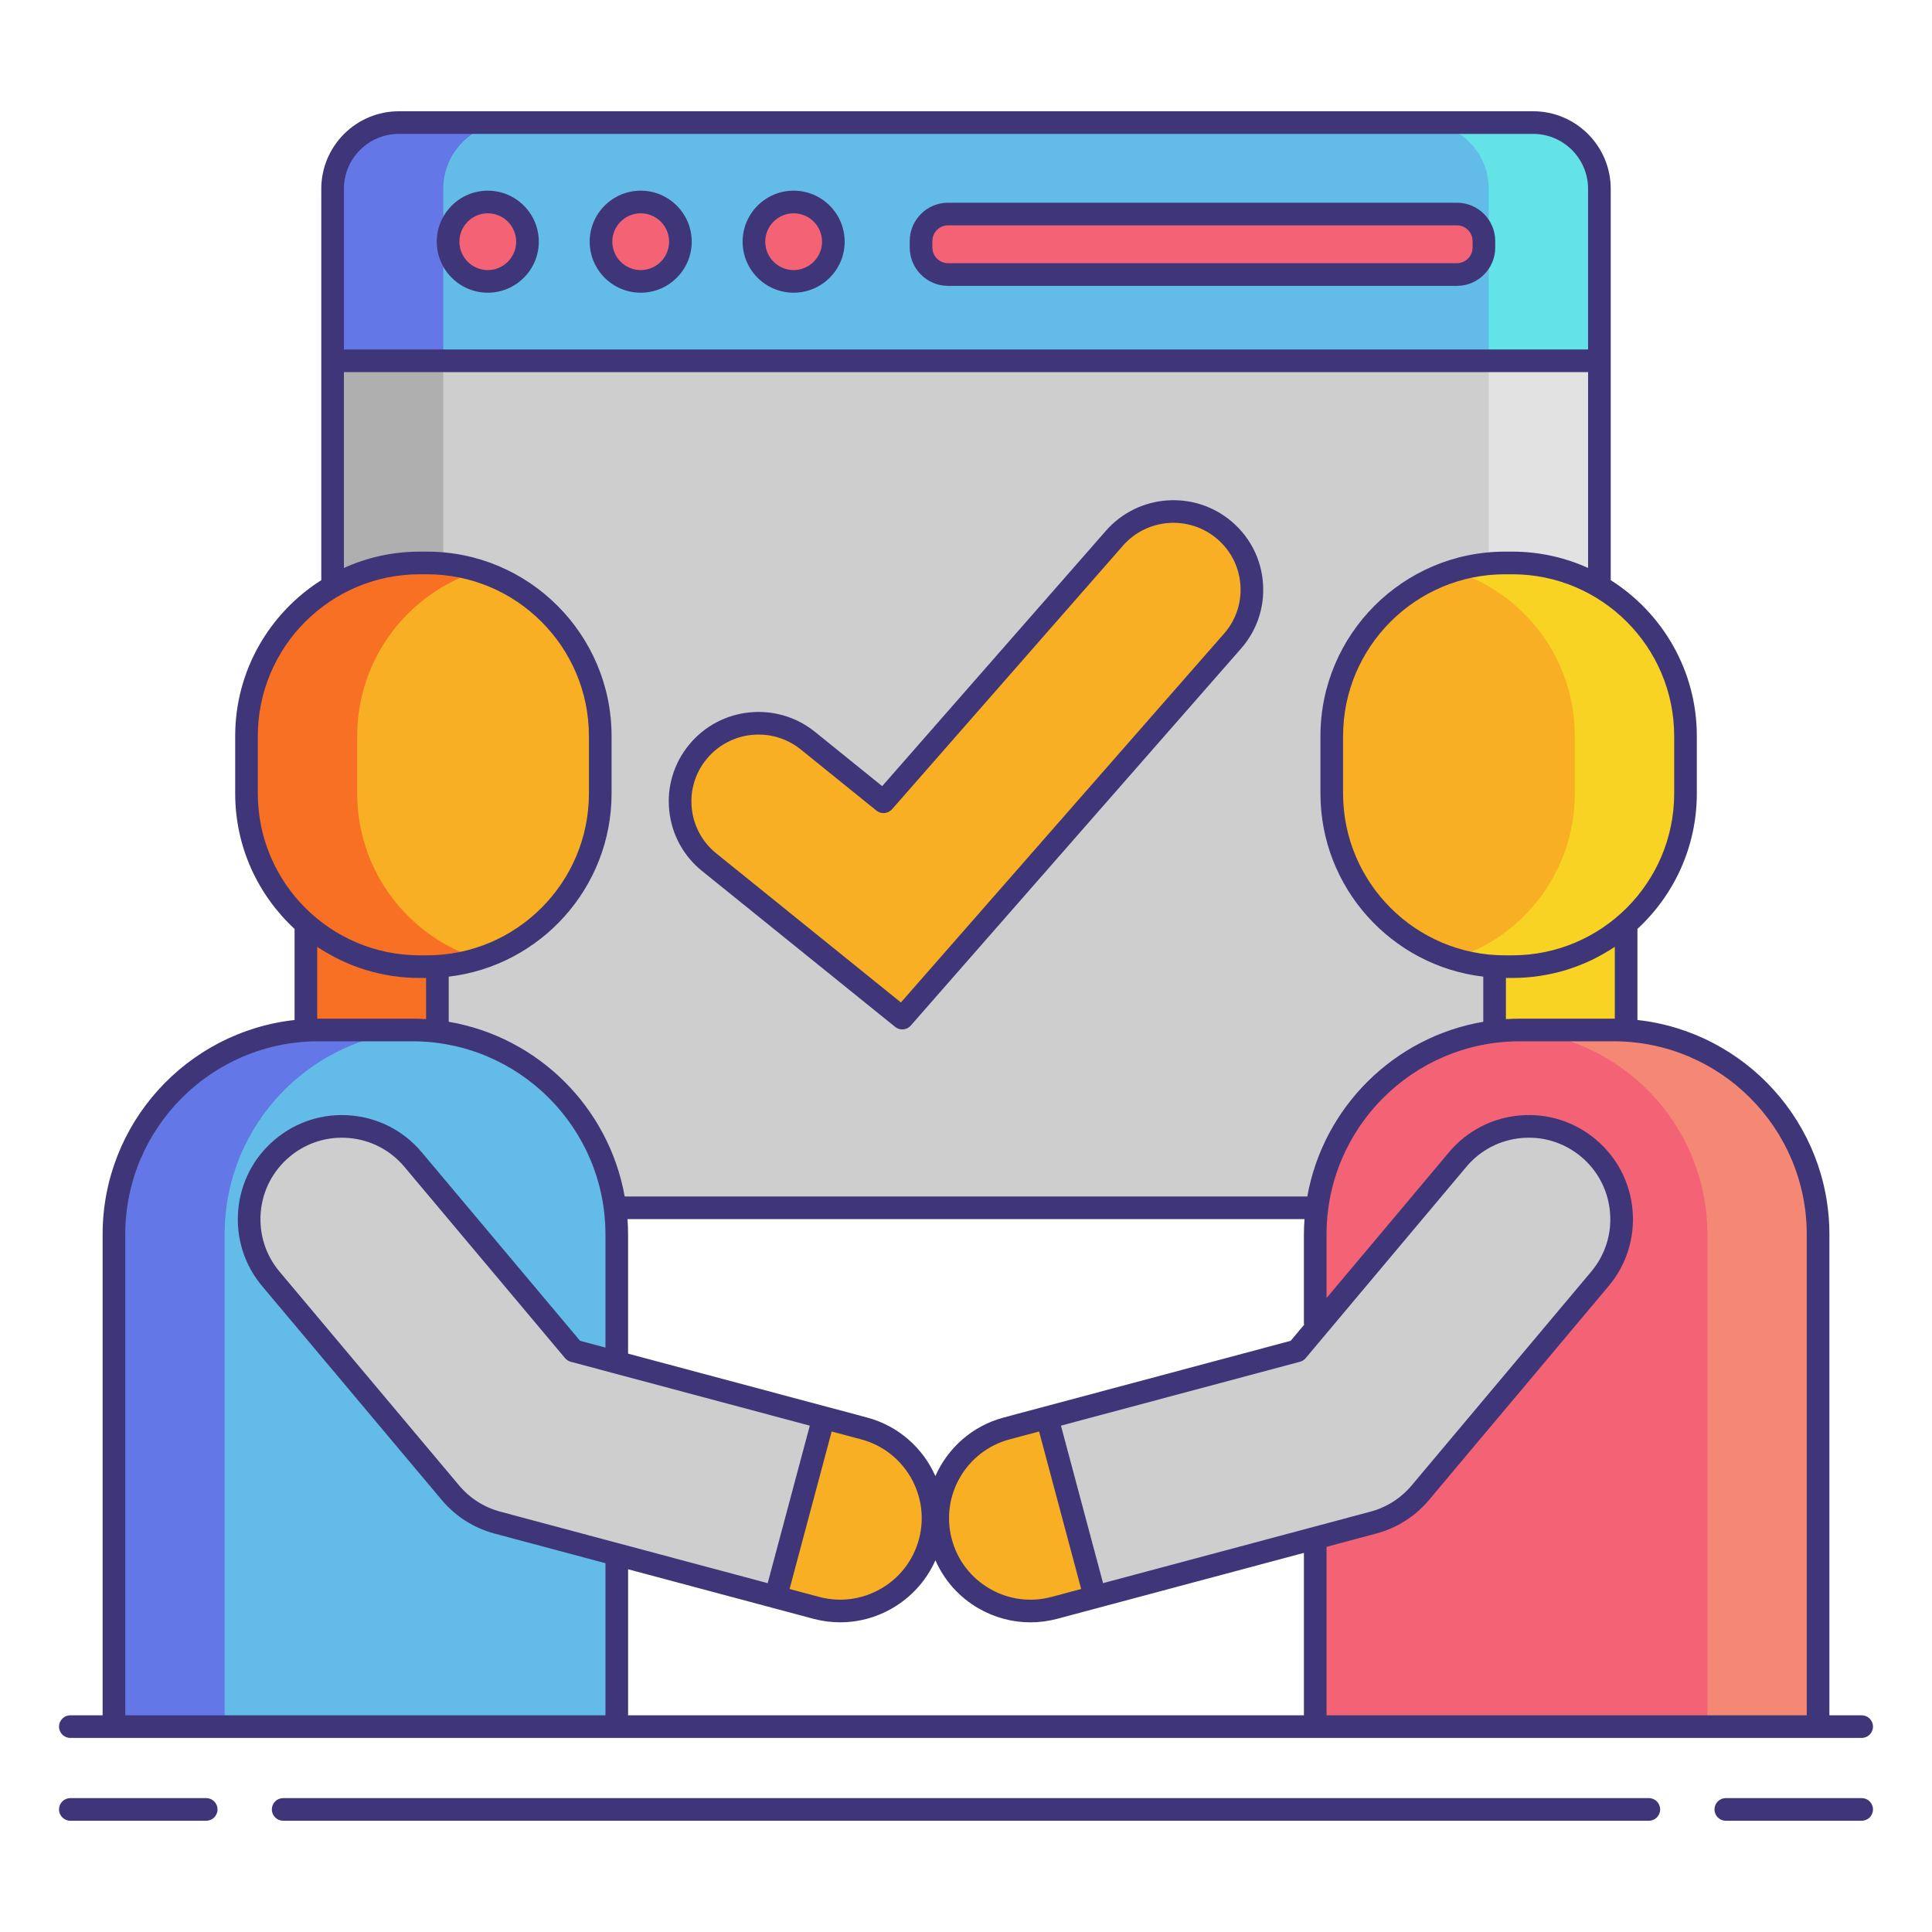<?xml version="1.0" encoding="utf-8"?>
<!-- Generator: Adobe Illustrator 24.0.0, SVG Export Plug-In . SVG Version: 6.00 Build 0)  -->
<svg version="1.1" id="Layer_1" xmlns="http://www.w3.org/2000/svg" xmlns:xlink="http://www.w3.org/1999/xlink" x="0px" y="0px"
	 viewBox="0 0 256 256" enable-background="new 0 0 256 256" xml:space="preserve">
<g>
	<path fill="#CECECE" d="M44.071,151.262c0,4.849,3.931,8.78,8.78,8.78h150.299c4.849,0,8.78-3.931,8.78-8.78V47.808H44.071V151.262
		z"/>
	<g>
		<path fill="#AFAFAF" d="M58.737,151.262V47.808H44.071v103.454c0,4.849,3.931,8.78,8.78,8.78h14.667
			C62.668,160.042,58.737,156.111,58.737,151.262z"/>
	</g>
	<g>
		<path fill="#E2E2E2" d="M197.263,151.262V47.808h14.667v103.454c0,4.849-3.931,8.78-8.78,8.78h-14.667
			C193.332,160.042,197.263,156.111,197.263,151.262z"/>
	</g>
	<path fill="#63BCE7" d="M203.149,16.242H52.851c-4.849,0-8.78,3.931-8.78,8.78v22.786h167.859V25.022
		C211.929,20.173,207.998,16.242,203.149,16.242z"/>
	<g>
		<path fill="#6377E7" d="M67.517,16.242H52.851c-4.849,0-8.78,3.931-8.78,8.78v22.786h14.667V25.022
			C58.737,20.173,62.668,16.242,67.517,16.242z"/>
	</g>
	<g>
		<path fill="#63E2E7" d="M188.483,16.242h14.667c4.849,0,8.78,3.931,8.78,8.78v22.786h-14.667V25.022
			C197.263,20.173,193.332,16.242,188.483,16.242z"/>
	</g>
	<g>
		<circle fill="#F46275" cx="64.634" cy="32.025" r="5.261"/>
		<circle fill="#F46275" cx="84.898" cy="32.025" r="5.261"/>
		<circle fill="#F46275" cx="105.161" cy="32.025" r="5.261"/>
	</g>
	<path fill="#F46275" d="M193.045,36.378h-67.42c-1.97,0-3.583-1.612-3.583-3.583v-0.852c0-1.97,1.612-3.583,3.583-3.583h67.42
		c1.97,0,3.583,1.612,3.583,3.583v0.852C196.627,34.766,195.015,36.378,193.045,36.378z"/>
	<g>
		<path fill="#F87023" d="M50.875,145.003h-3.259c-3.912,0-7.083-3.171-7.083-7.083v-18.84c0-3.912,3.171-7.083,7.083-7.083h3.259
			c3.912,0,7.083,3.171,7.083,7.083v18.84C57.958,141.832,54.787,145.003,50.875,145.003z"/>
		<path fill="#F8AF23" d="M56.592,128.085h-0.986c-12.671,0-22.944-10.272-22.944-22.944v-7.603
			c0-12.671,10.272-22.944,22.944-22.944h0.986c12.671,0,22.944,10.272,22.944,22.944v7.603
			C79.536,117.813,69.263,128.085,56.592,128.085z"/>
		<g>
			<path fill="#F87023" d="M47.329,105.142v-7.604c0-10.289,6.773-18.996,16.104-21.906c-2.161-0.674-4.458-1.037-6.84-1.037h-0.986
				c-12.671,0-22.944,10.272-22.944,22.943v7.604c0,12.671,10.272,22.943,22.944,22.943h0.986c2.382,0,4.68-0.363,6.84-1.038
				C54.102,124.137,47.329,115.43,47.329,105.142z"/>
		</g>
		<path fill="#63BCE7" d="M81.725,228.785H15.097v-65.224c0-14.958,12.126-27.083,27.083-27.083h12.462
			c14.958,0,27.083,12.126,27.083,27.083V228.785z"/>
		<g>
			<path fill="#6377E7" d="M55.744,136.505c-0.366-0.015-0.733-0.028-1.102-0.028H42.18c-14.958,0-27.083,12.125-27.083,27.083
				v65.224h14.667v-65.224C29.763,148.973,41.299,137.084,55.744,136.505z"/>
		</g>
		<path fill="#F8D323" d="M205.125,145.003h3.259c3.912,0,7.083-3.171,7.083-7.083v-18.84c0-3.912-3.171-7.083-7.083-7.083h-3.259
			c-3.912,0-7.083,3.171-7.083,7.083v18.84C198.042,141.832,201.213,145.003,205.125,145.003z"/>
		<path fill="#F8AF23" d="M199.408,128.085h0.986c12.671,0,22.944-10.272,22.944-22.944v-7.603
			c0-12.671-10.272-22.944-22.944-22.944h-0.986c-12.671,0-22.944,10.272-22.944,22.944v7.603
			C176.464,117.813,186.737,128.085,199.408,128.085z"/>
		<g>
			<path fill="#F8D323" d="M200.394,74.595h-0.986c-2.382,0-4.68,0.363-6.84,1.037c9.331,2.911,16.103,11.617,16.103,21.906v7.604
				c0,10.289-6.773,18.996-16.103,21.906c2.161,0.674,4.458,1.038,6.84,1.038h0.986c12.671,0,22.943-10.272,22.943-22.943v-7.604
				C223.338,84.867,213.066,74.595,200.394,74.595z"/>
		</g>
		<path fill="#F46275" d="M174.275,228.785h66.629v-65.224c0-14.958-12.126-27.083-27.083-27.083h-12.462
			c-14.958,0-27.083,12.126-27.083,27.083V228.785z"/>
		<g>
			<path fill="#F48875" d="M213.82,136.477h-12.462c-0.37,0-0.736,0.013-1.102,0.028c14.446,0.579,25.981,12.468,25.981,27.056
				v65.224h14.667v-65.224C240.903,148.603,228.778,136.477,213.82,136.477z"/>
		</g>
		<g>
			<path fill="#CECECE" d="M108.155,213.046L65.92,201.757c-2.439-0.652-4.619-2.039-6.243-3.973l-23.785-28.321
				c-4.369-5.202-3.694-12.961,1.509-17.33c5.201-4.369,12.962-3.693,17.33,1.509l21.29,25.35l38.487,10.287
				c6.563,1.754,10.461,8.497,8.707,15.06C121.46,210.902,114.717,214.8,108.155,213.046z"/>
			<g>
				<path fill="#F8AF23" d="M114.507,189.279l-5.369-1.435l-6.353,23.767l5.369,1.435c6.563,1.754,13.306-2.144,15.06-8.707
					C124.969,197.776,121.07,191.033,114.507,189.279z"/>
			</g>
		</g>
		<g>
			<path fill="#CECECE" d="M139.729,213.046l42.235-11.289c2.439-0.652,4.619-2.039,6.243-3.973l23.785-28.321
				c4.369-5.202,3.694-12.961-1.509-17.33c-5.201-4.369-12.962-3.693-17.33,1.509l-21.29,25.35l-38.487,10.287
				c-6.563,1.754-10.461,8.497-8.707,15.06S133.166,214.8,139.729,213.046z"/>
			<g>
				<path fill="#F8AF23" d="M133.376,189.279l5.369-1.435l6.353,23.767l-5.369,1.435c-6.563,1.754-13.306-2.144-15.06-8.707
					C122.915,197.776,126.813,191.033,133.376,189.279z"/>
			</g>
		</g>
	</g>
	<g>
		<path fill="#F8AF23" d="M147.666,71.319l-30.592,34.922l-10.026-8.1c-4.465-3.604-11.006-2.916-14.613,1.533
			c-3.613,4.441-2.928,10.964,1.529,14.568l25.591,20.662l43.765-49.954c3.776-4.308,3.331-10.854-0.993-14.617
			C158.01,66.573,151.436,67.011,147.666,71.319z"/>
		<g>
			<path fill="#3F3679" d="M64.634,25.264c-3.728,0-6.761,3.033-6.761,6.761s3.033,6.761,6.761,6.761s6.761-3.033,6.761-6.761
				S68.361,25.264,64.634,25.264z M64.634,35.786c-2.073,0-3.761-1.688-3.761-3.761s1.688-3.761,3.761-3.761
				s3.761,1.687,3.761,3.761S66.707,35.786,64.634,35.786z"/>
			<path fill="#3F3679" d="M84.897,25.264c-3.728,0-6.761,3.033-6.761,6.761s3.033,6.761,6.761,6.761s6.761-3.033,6.761-6.761
				S88.625,25.264,84.897,25.264z M84.897,35.786c-2.073,0-3.761-1.688-3.761-3.761s1.688-3.761,3.761-3.761
				s3.761,1.687,3.761,3.761S86.971,35.786,84.897,35.786z"/>
			<path fill="#3F3679" d="M105.161,25.264c-3.728,0-6.761,3.033-6.761,6.761s3.033,6.761,6.761,6.761
				c3.729,0,6.762-3.033,6.762-6.761S108.89,25.264,105.161,25.264z M105.161,35.786c-2.073,0-3.761-1.688-3.761-3.761
				s1.688-3.761,3.761-3.761c2.074,0,3.762,1.687,3.762,3.761S107.235,35.786,105.161,35.786z"/>
			<path fill="#3F3679" d="M193.045,26.861h-67.42c-2.803,0-5.083,2.28-5.083,5.083v0.852c0,2.803,2.28,5.083,5.083,5.083h67.42
				c2.802,0,5.082-2.28,5.082-5.083v-0.852C198.127,29.141,195.847,26.861,193.045,26.861z M195.127,32.795
				c0,1.148-0.934,2.083-2.082,2.083h-67.42c-1.148,0-2.083-0.934-2.083-2.083v-0.852c0-1.148,0.935-2.083,2.083-2.083h67.42
				c1.148,0,2.082,0.934,2.082,2.083V32.795z"/>
			<path fill="#3F3679" d="M27.323,238.258H9.32c-0.828,0-1.5,0.671-1.5,1.5s0.672,1.5,1.5,1.5h18.003c0.828,0,1.5-0.671,1.5-1.5
				S28.151,238.258,27.323,238.258z"/>
			<path fill="#3F3679" d="M246.68,238.258h-18.003c-0.828,0-1.5,0.671-1.5,1.5s0.672,1.5,1.5,1.5h18.003c0.828,0,1.5-0.671,1.5-1.5
				S247.508,238.258,246.68,238.258z"/>
			<path fill="#3F3679" d="M218.479,238.258H37.521c-0.828,0-1.5,0.671-1.5,1.5s0.672,1.5,1.5,1.5h180.959
				c0.828,0,1.5-0.671,1.5-1.5S219.308,238.258,218.479,238.258z"/>
			<path fill="#3F3679" d="M9.32,230.285H246.68c0.828,0,1.5-0.671,1.5-1.5s-0.672-1.5-1.5-1.5h-4.276v-63.725
				c0-14.697-11.151-26.834-25.436-28.406v-12.067c4.835-4.469,7.87-10.859,7.87-17.946v-7.603c0-8.688-4.56-16.327-11.408-20.663
				V47.808V25.022c0-5.668-4.611-10.28-10.28-10.28H52.851c-5.669,0-10.28,4.611-10.28,10.28v22.786v29.068
				c-6.848,4.336-11.408,11.974-11.408,20.663v7.603c0,7.088,3.035,13.477,7.87,17.946v12.067
				c-14.285,1.572-25.436,13.709-25.436,28.406v63.725H9.32c-0.828,0-1.5,0.671-1.5,1.5S8.492,230.285,9.32,230.285z
				 M239.403,163.561v63.724h-63.629v-22.321l6.577-1.758c2.75-0.735,5.173-2.276,7.004-4.457l23.785-28.321
				c2.371-2.823,3.501-6.4,3.181-10.073c-0.319-3.672-2.051-7-4.873-9.371c-2.823-2.371-6.395-3.501-10.073-3.181
				c-3.673,0.32-7.001,2.051-9.37,4.873l-16.23,19.325v-8.441c0-14.106,11.477-25.583,25.584-25.583h12.462
				C227.927,137.978,239.403,149.454,239.403,163.561z M146.159,209.774l-5.578-20.868l31.668-8.465
				c0.297-0.08,0.563-0.249,0.761-0.484l21.291-25.351c1.854-2.209,4.459-3.563,7.334-3.813c0.32-0.028,0.639-0.042,0.956-0.042
				c2.534,0,4.964,0.881,6.927,2.53c2.209,1.855,3.563,4.46,3.814,7.334c0.25,2.875-0.634,5.674-2.489,7.883l-23.785,28.321
				c-1.434,1.707-3.329,2.913-5.482,3.488L146.159,209.774z M123.942,195.587c-1.635-3.688-4.855-6.637-9.046-7.757l-5.369-1.435
				c-0.001,0-0.001,0-0.002-0.001s-0.001,0-0.002,0l-26.298-7.029v-15.805c0-0.679-0.032-1.351-0.079-2.019h89.707
				c-0.047,0.668-0.079,1.339-0.079,2.019v11.762c0,0.077,0.011,0.15,0.023,0.224l-1.779,2.119l-32.656,8.729
				c-0.001,0-0.003,0-0.004,0.001s-0.002,0.001-0.004,0.001l-5.365,1.434C128.797,188.95,125.577,191.899,123.942,195.587z
				 M66.308,200.308c-2.153-0.575-4.049-1.781-5.482-3.488L37.04,168.499c-1.855-2.209-2.739-5.009-2.489-7.883
				s1.604-5.479,3.814-7.334c1.963-1.649,4.393-2.53,6.927-2.53c0.317,0,0.636,0.014,0.956,0.042
				c2.874,0.25,5.479,1.605,7.334,3.814l21.29,25.351c0.198,0.236,0.464,0.405,0.761,0.484l31.668,8.464l-5.578,20.868
				L66.308,200.308z M110.199,189.681l3.921,1.048c5.754,1.538,9.184,7.469,7.646,13.223s-7.471,9.184-13.224,7.645l-3.92-1.048
				L110.199,189.681z M133.764,190.729l3.92-1.048l5.578,20.868l-3.92,1.048c-2.787,0.745-5.697,0.36-8.194-1.083
				c-2.498-1.444-4.283-3.774-5.028-6.562C124.58,198.198,128.01,192.266,133.764,190.729z M213.968,134.981
				c-0.049,0-0.098-0.004-0.147-0.004h-12.462c-0.611,0-1.215,0.026-1.816,0.064v-5.456h0.853c5.019,0,9.688-1.522,13.573-4.126
				V134.981z M221.838,97.539v7.603c0,11.824-9.619,21.443-21.443,21.443h-0.986c-11.824,0-21.444-9.62-21.444-21.443v-7.603
				c0-11.824,9.62-21.444,21.444-21.444h0.986C212.219,76.095,221.838,85.714,221.838,97.539z M45.57,25.022
				c0-4.014,3.266-7.28,7.28-7.28h150.299c4.015,0,7.28,3.266,7.28,7.28v21.286H45.57V25.022z M45.57,49.308H210.43v25.95
				c-3.064-1.386-6.459-2.164-10.035-2.164h-0.986c-13.479,0-24.444,10.965-24.444,24.444v7.603c0,12.508,9.446,22.846,21.578,24.27
				v5.98c-11.84,2.018-21.216,11.339-23.317,23.151H82.775c-2.102-11.812-11.477-21.132-23.317-23.151v-5.98
				c12.132-1.424,21.578-11.762,21.578-24.27v-7.603c0-13.479-10.966-24.444-24.444-24.444h-0.986
				c-3.576,0-6.971,0.778-10.035,2.164V49.308z M34.162,105.142v-7.603c0-11.824,9.619-21.444,21.443-21.444h0.986
				c11.824,0,21.444,9.62,21.444,21.444v7.603c0,11.824-9.62,21.443-21.444,21.443h-0.986
				C43.781,126.585,34.162,116.965,34.162,105.142z M42.032,125.459c3.885,2.604,8.554,4.126,13.573,4.126h0.853v5.456
				c-0.601-0.038-1.206-0.064-1.816-0.064H42.18c-0.049,0-0.098,0.003-0.147,0.004V125.459z M16.597,163.561
				c0-14.106,11.477-25.583,25.583-25.583h12.462c14.107,0,25.584,11.477,25.584,25.583v15.003l-3.36-0.898l-20.986-24.988
				c-2.37-2.822-5.698-4.553-9.371-4.873c-3.667-0.321-7.249,0.811-10.072,3.18c-2.823,2.371-4.554,5.699-4.873,9.372
				c-0.32,3.672,0.81,7.25,3.181,10.073l23.785,28.321c1.831,2.181,4.254,3.722,7.004,4.457l14.693,3.927v20.151H16.597V163.561z
				 M83.226,207.935l19.171,5.124c0,0,0,0,0.001,0s0,0,0.001,0l5.368,1.435c1.189,0.318,2.384,0.47,3.561,0.47
				c5.401,0,10.401-3.204,12.619-8.22c1.172,2.661,3.134,4.882,5.699,6.365c2.128,1.23,4.491,1.859,6.885,1.859
				c1.196,0,2.4-0.157,3.587-0.474l5.369-1.435c0,0,0,0,0,0c0,0,0,0,0,0l27.289-7.294v21.519H83.226V207.935z"/>
			<path fill="#3F3679" d="M93.021,115.408l25.592,20.662c0.277,0.224,0.61,0.333,0.941,0.333c0.418,0,0.833-0.174,1.129-0.512
				l43.765-49.954c2.09-2.385,3.123-5.439,2.909-8.6c-0.214-3.163-1.65-6.053-4.045-8.137c-4.94-4.301-12.463-3.794-16.774,1.131
				l0.001,0l-29.644,33.837l-8.905-7.194c-5.1-4.117-12.6-3.328-16.72,1.753c-1.999,2.457-2.918,5.545-2.59,8.693
				C89.009,110.574,90.55,113.411,93.021,115.408z M93.599,100.618c1.753-2.162,4.323-3.284,6.915-3.284
				c1.967,0,3.945,0.646,5.591,1.974l10.026,8.1c0.625,0.506,1.54,0.427,2.07-0.179l30.593-34.922c0.001,0,0.001,0,0.001,0
				c3.222-3.683,8.851-4.062,12.547-0.844c1.789,1.558,2.862,3.716,3.021,6.077c0.16,2.359-0.611,4.639-2.172,6.42l-42.815,48.871
				l-24.47-19.756c-1.846-1.492-2.997-3.611-3.243-5.965C91.418,104.759,92.105,102.455,93.599,100.618z"/>
		</g>
	</g>
</g>
</svg>
